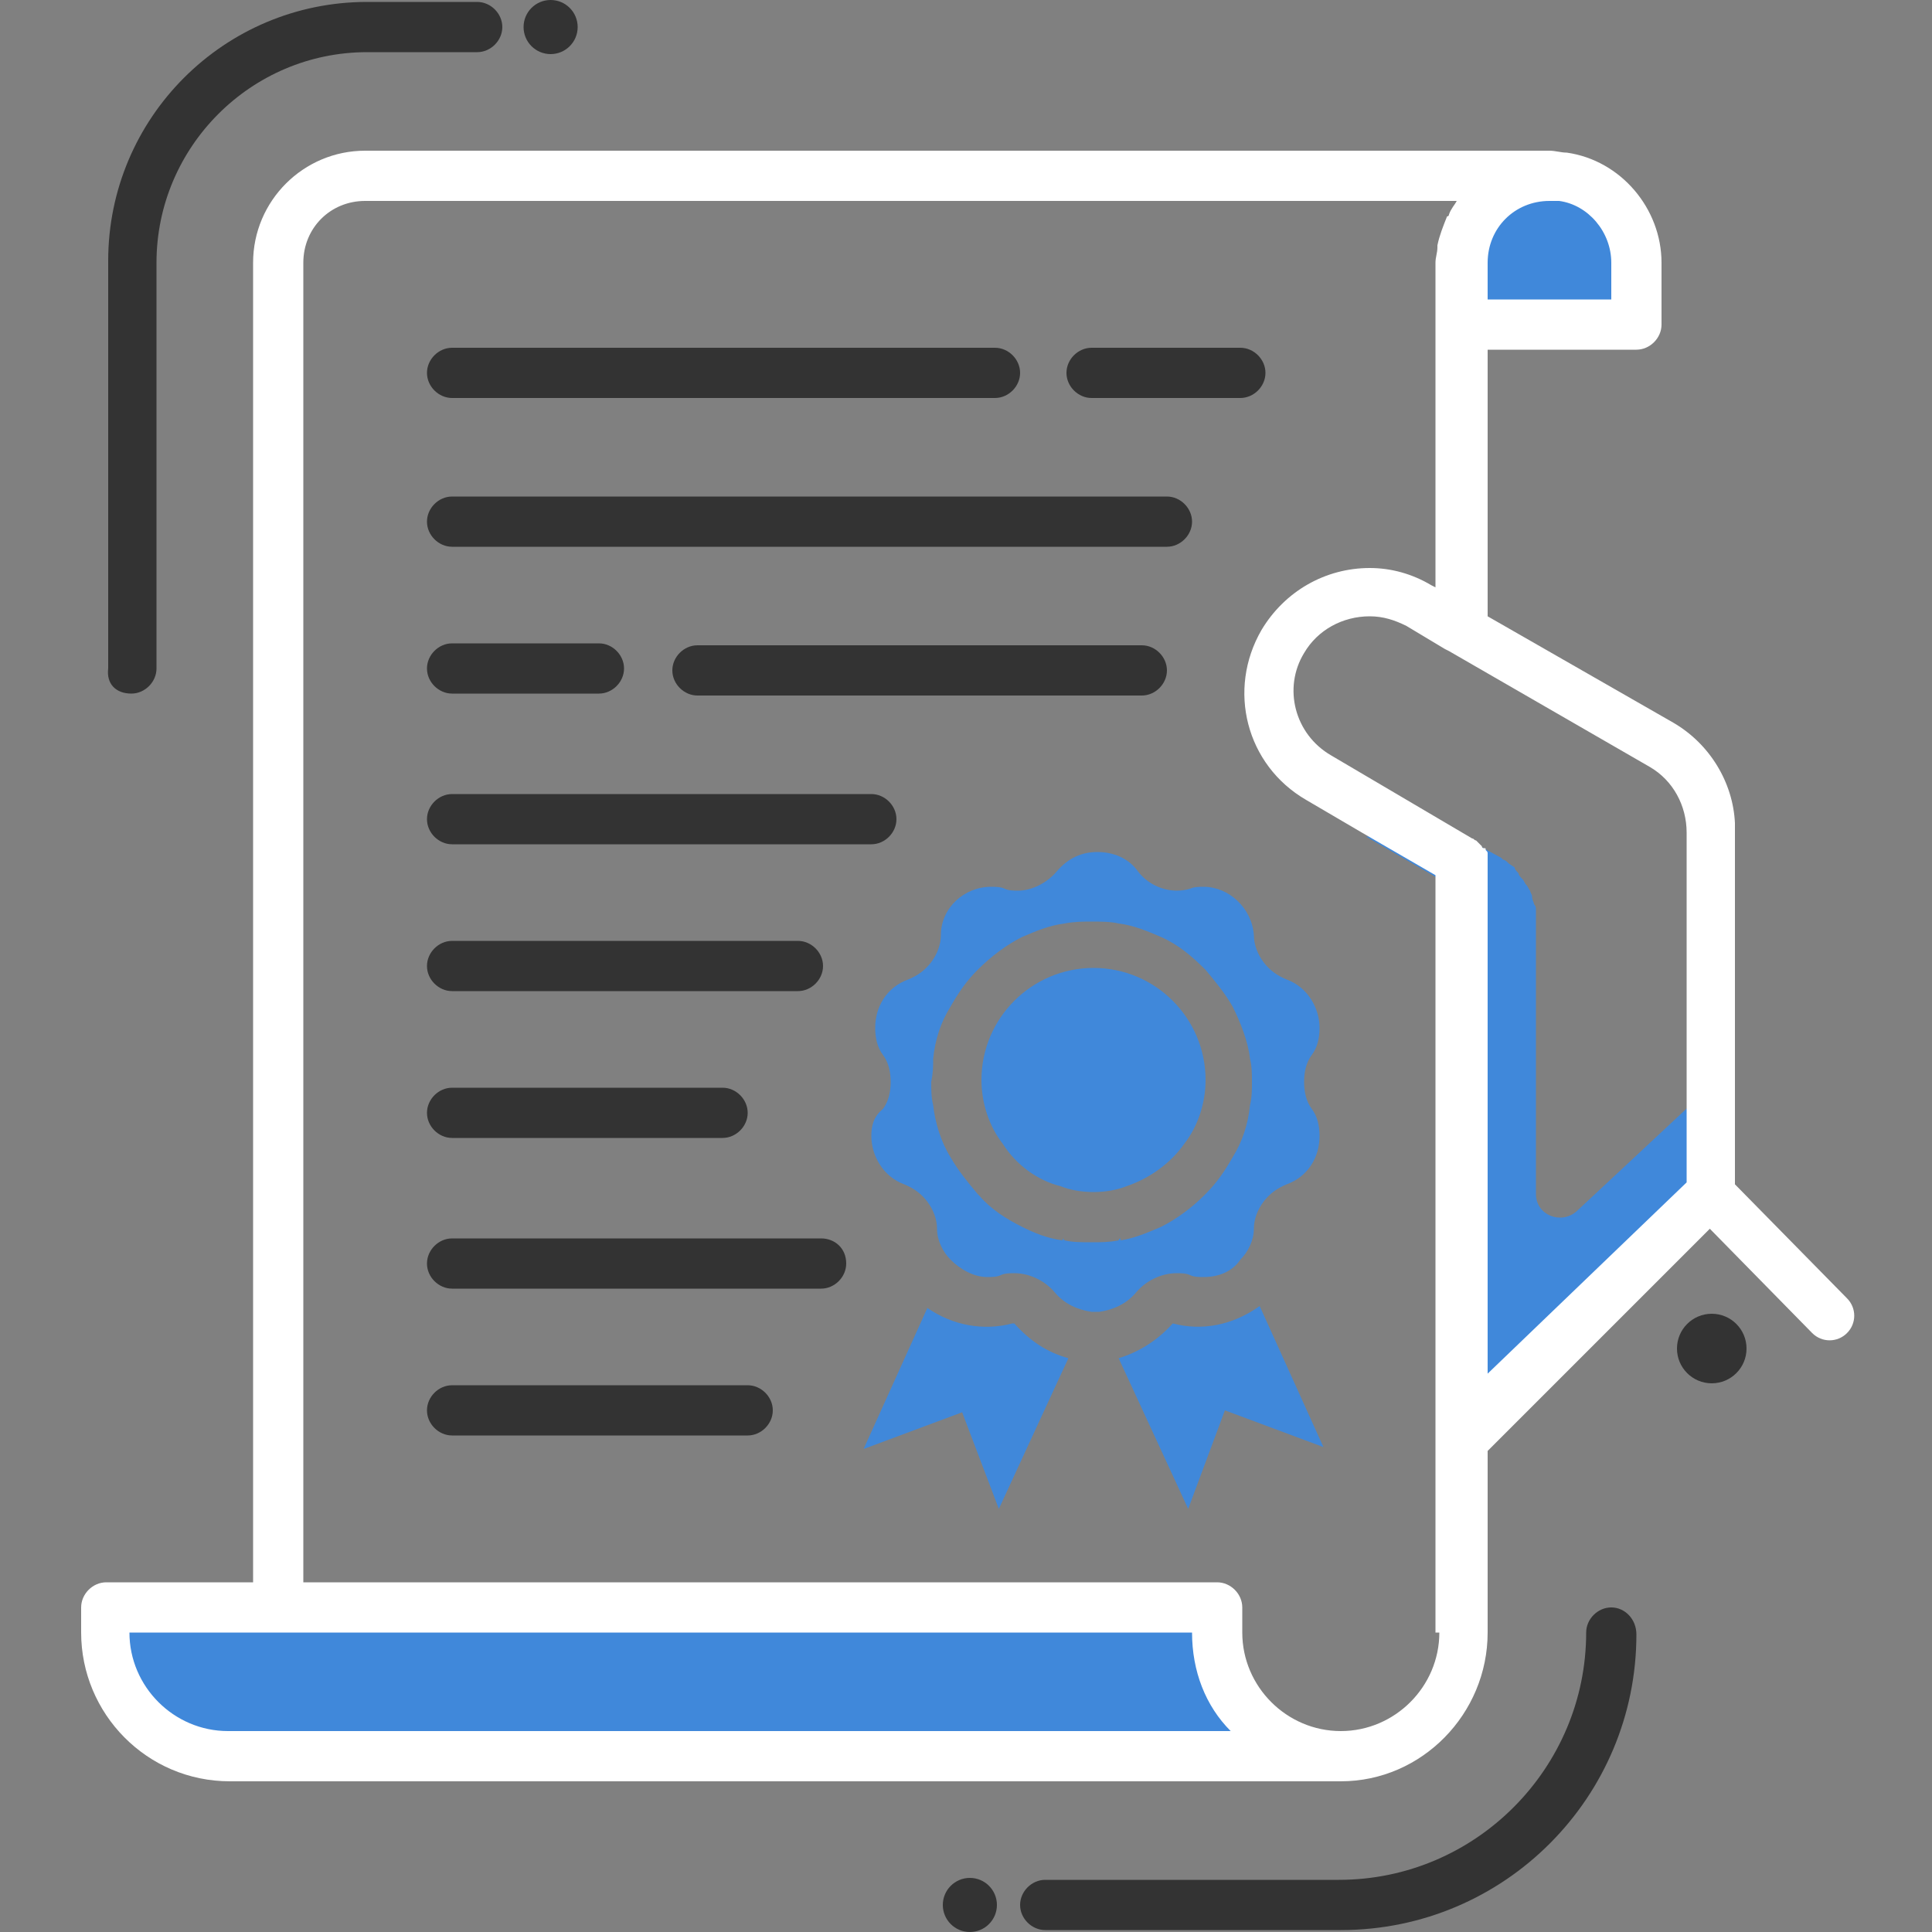 <?xml version="1.0" encoding="utf-8"?>
<!-- Generator: Adobe Illustrator 24.0.2, SVG Export Plug-In . SVG Version: 6.00 Build 0)  -->
<svg version="1.1" id="Layer_1" xmlns="http://www.w3.org/2000/svg" xmlns:xlink="http://www.w3.org/1999/xlink" x="0px" y="0px"
	 viewBox="0 0 100 100" style="enable-background:new 0 0 100 100;" xml:space="preserve">
<rect x="0" y="0" width="100" height="100" fill="#808080" stroke="none"/>
<style type="text/css">
	.st0{fill:#4088DA;}
	.st1{fill:#FFFFFF;}
	.st2{fill:#333333;}
</style>
<g id="certificate">
	<g>
		<path class="st0" d="M87.6,57.1l-6,5.6c-0.8,0.7-2.1,0.2-2.1-0.9V47.6c0,0,0-0.1,0-0.1c0-0.1,0-0.3,0-0.4c0-0.1,0-0.2-0.1-0.3
			c0-0.1-0.1-0.2-0.1-0.4c0-0.1-0.1-0.2-0.1-0.3c-0.1-0.1-0.1-0.2-0.2-0.3c-0.1-0.1-0.1-0.2-0.2-0.3c-0.1-0.1-0.2-0.2-0.2-0.3
			c-0.1-0.1-0.2-0.2-0.2-0.3l-0.3-0.2c-0.1-0.1-0.2-0.2-0.3-0.2c0,0-0.1-0.1-0.1-0.1l-1.1-0.6c0,0,0,0,0,0l-0.4-0.2l-0.5-0.3v0h-5
			l3.8,2.2v30.1c0.5-0.2,0.9-0.5,1.3-0.8l1.3-1.3l11.5-11.5v-3.8C87.3,57.9,88.6,56.1,87.6,57.1z"/>
		<path class="st0" d="M60.7,68.5C60.7,68.5,60.6,68.5,60.7,68.5c-0.8,0.9-1.8,1.5-2.8,1.8l3.6,7.8l1.9-5.1l5.1,1.9l-3.3-7.3
			C63.8,68.6,62.2,68.9,60.7,68.5z"/>
		<path class="st0" d="M51.7,78.1l3.6-7.8c-1.1-0.3-2-0.9-2.8-1.8c0,0-0.1,0-0.1,0c-1.5,0.4-3.1,0.1-4.4-0.8l-3.3,7.3l5.1-1.9
			L51.7,78.1z"/>
		<path class="st0" d="M54.9,61.4c0.5,0.2,1.1,0.3,1.7,0.3s1.2-0.1,1.7-0.3c1.2-0.4,2.3-1.2,3-2.2c0.7-0.9,1.1-2.1,1.1-3.3
			c0-3.2-2.6-5.8-5.8-5.8c-3.2,0-5.8,2.6-5.8,5.8c0,1.2,0.4,2.4,1.1,3.3C52.6,60.3,53.7,61.1,54.9,61.4z"/>
		<path class="st0" d="M45.1,58.8c0,1,0.6,2.1,1.7,2.5c0.5,0.2,0.9,0.5,1.2,0.9c0.3,0.4,0.5,0.9,0.5,1.4c0,0.6,0.3,1.2,0.7,1.6
			c0.5,0.5,1.2,0.9,1.9,0.9c0.2,0,0.5,0,0.7-0.1c0.2-0.1,0.5-0.1,0.7-0.1c0.8,0,1.6,0.4,2.1,1c0.5,0.6,1.2,0.9,1.9,1
			c0.1,0,0.1,0,0.2,0c0.1,0,0.1,0,0.2,0c0.7-0.1,1.4-0.4,1.9-1c0.5-0.6,1.3-1,2.1-1c0.2,0,0.5,0,0.7,0.1c0.2,0.1,0.5,0.1,0.7,0.1
			c0.8,0,1.5-0.3,1.9-0.9c0.4-0.4,0.7-1,0.7-1.6c0-0.5,0.2-1,0.5-1.4c0.3-0.4,0.7-0.7,1.2-0.9c1.1-0.4,1.7-1.4,1.7-2.5
			c0-0.5-0.1-1-0.4-1.4c-0.3-0.4-0.4-0.9-0.4-1.4c0-0.5,0.1-1,0.4-1.4c0.3-0.4,0.4-0.9,0.4-1.4c0-1-0.6-2.1-1.7-2.5
			c-0.5-0.2-0.9-0.5-1.2-0.9c-0.3-0.4-0.5-0.9-0.5-1.4c-0.1-1.4-1.3-2.5-2.6-2.5c-0.2,0-0.5,0-0.7,0.1c-1,0.3-2.1-0.1-2.7-0.9
			c-0.5-0.7-1.3-1-2.1-1c-0.8,0-1.5,0.3-2.1,1c-0.5,0.6-1.3,1-2,1c-0.2,0-0.5,0-0.7-0.1c-0.2-0.1-0.5-0.1-0.7-0.1
			c-1.4,0-2.6,1.1-2.6,2.5c0,0.5-0.2,1-0.5,1.4c-0.3,0.4-0.7,0.7-1.2,0.9c-1.1,0.4-1.7,1.4-1.7,2.5c0,0.5,0.1,1,0.4,1.4
			c0.3,0.4,0.4,0.9,0.4,1.4c0,0.5-0.1,1-0.4,1.4C45.2,57.8,45.1,58.3,45.1,58.8z M48.3,54.8c0.1-1,0.4-1.9,0.9-2.7
			c0.4-0.7,0.8-1.3,1.4-1.9c0.7-0.7,1.5-1.3,2.3-1.7c0.7-0.3,1.4-0.6,2.2-0.7c0.5-0.1,1-0.1,1.4-0.1s1,0,1.4,0.1
			c0.8,0.1,1.5,0.4,2.2,0.7c0.9,0.4,1.6,1,2.3,1.7c0.5,0.6,1,1.2,1.4,1.9c0.4,0.8,0.8,1.8,0.9,2.7c0.1,0.4,0.1,0.8,0.1,1.2
			s0,0.8-0.1,1.2c-0.1,1-0.4,1.9-0.9,2.7c-0.4,0.7-0.8,1.3-1.4,1.9c0,0-0.1,0.1-0.1,0.1c-0.6,0.6-1.4,1.2-2.2,1.6
			c-0.7,0.3-1.4,0.6-2.1,0.7l0-0.1c0,0-0.1,0-0.1,0.1c-0.5,0.1-0.9,0.1-1.4,0.1c-0.5,0-1,0-1.4-0.1c0,0-0.1-0.1-0.1-0.1l0,0.1
			c-0.8-0.1-1.5-0.4-2.1-0.7c-0.8-0.4-1.6-0.9-2.2-1.6c0,0-0.1-0.1-0.1-0.1c-0.5-0.6-1-1.2-1.4-1.9c-0.5-0.8-0.8-1.8-0.9-2.7
			c-0.1-0.4-0.1-0.8-0.1-1.2C48.3,55.5,48.3,55.2,48.3,54.8z"/>
		<path class="st0" d="M63,84.5v-1.3H43.8H18.3h0H5.5v1.3c0,3.5,2.9,6.4,6.4,6.4c0,0,0,0,0,0v0h57.5C65.8,90.9,63,88,63,84.5z"/>
		<path class="st0" d="M84.7,13.6c0-2.2-1.6-4.1-3.8-4.4c-0.2,0-0.4-0.1-0.7-0.1c-2.5,0-4.5,2-4.5,4.5v3.2h8.9L84.7,13.6L84.7,13.6z
			"/>
	</g>
	<g>
		<path class="st1" d="M95.6,67.2l-5.8-5.9V42.9c0-0.1,0-0.2,0-0.3c-0.1-2.1-1.3-4.1-3.2-5.2L77,31.9V18.1h7.7
			c0.7,0,1.3-0.6,1.3-1.3v-3.2c0-2.8-2.1-5.3-4.9-5.7c-0.3,0-0.6-0.1-0.9-0.1h0H18.9c-3.2,0-5.8,2.6-5.8,5.8v44.1c0,0.1,0,0.2,0,0.2
			v24H5.5c-0.7,0-1.3,0.6-1.3,1.3v1.3c0,4.2,3.4,7.7,7.7,7.7h5.7h51.8c0,0,0,0,0,0c4.2,0,7.6-3.5,7.6-7.7v-9.4l11.5-11.5l5.3,5.4
			c0.5,0.5,1.3,0.5,1.8,0C96.1,68.5,96.1,67.7,95.6,67.2z M85.4,39.7c1.2,0.7,1.9,2,1.9,3.4v18.1L77,71.1l0,0V44.6
			c0-0.1,0-0.1,0-0.2c0-0.1,0-0.1,0-0.2c0-0.1,0-0.1-0.1-0.2c0-0.1,0-0.1-0.1-0.1s-0.1-0.1-0.1-0.1c0,0,0,0-0.1-0.1
			c0,0-0.1-0.1-0.1-0.1c0,0-0.1-0.1-0.1-0.1c0,0,0,0,0,0c-0.1,0-0.1-0.1-0.2-0.1l0,0l-7.3-4.3c-1.9-1.1-2.5-3.5-1.4-5.3
			c0.7-1.2,2-1.9,3.4-1.9c0.7,0,1.3,0.2,1.9,0.5l2,1.2l0,0l0.2,0.1L85.4,39.7z M83.4,13.6v1.9H77v-1.9c0-1.8,1.4-3.2,3.2-3.2
			c0.2,0,0.3,0,0.5,0C82.2,10.6,83.4,12,83.4,13.6z M14.4,89.6h-2.6c-2.8,0-5.1-2.3-5.1-5.1h6.4h2.6h46c0,2,0.7,3.8,2,5.1H14.4z
			 M74.5,84.5c0,2.8-2.3,5.1-5.1,5.1c0,0,0,0,0,0c-2.8,0-5.1-2.3-5.1-5.1v-1.3c0-0.7-0.6-1.3-1.3-1.3H15.7V57.7c0-0.1,0-0.2,0-0.2
			V13.6c0-1.8,1.4-3.2,3.2-3.2h56.5c-0.1,0.2-0.3,0.4-0.4,0.7c0,0,0,0.1-0.1,0.1c-0.2,0.5-0.4,1-0.5,1.5c0,0,0,0.1,0,0.1
			c0,0.3-0.1,0.5-0.1,0.8v3.2c0,0,0,0,0,0v13.6l-0.2-0.1c-1-0.6-2.1-0.9-3.2-0.9c-2.3,0-4.4,1.2-5.6,3.2c-1.8,3.1-0.8,7,2.3,8.8
			l2.9,1.7l3.8,2.2V74v2.8V84.5z"/>
		<circle class="st2" cx="88.6" cy="69.8" r="1.8"/>
		<path class="st2" d="M65.5,19.3c0-0.7-0.6-1.3-1.3-1.3h-7.7c-0.7,0-1.3,0.6-1.3,1.3s0.6,1.3,1.3,1.3h7.7
			C64.9,20.6,65.5,20,65.5,19.3z"/>
		<path class="st2" d="M23.4,20.6h28.1c0.7,0,1.3-0.6,1.3-1.3s-0.6-1.3-1.3-1.3H23.4c-0.7,0-1.3,0.6-1.3,1.3S22.7,20.6,23.4,20.6z"
			/>
		<path class="st2" d="M60.4,25.7h-37c-0.7,0-1.3,0.6-1.3,1.3s0.6,1.3,1.3,1.3h37c0.7,0,1.3-0.6,1.3-1.3S61.1,25.7,60.4,25.7z"/>
		<path class="st2" d="M59.1,33.4h-23c-0.7,0-1.3,0.6-1.3,1.3s0.6,1.3,1.3,1.3h23c0.7,0,1.3-0.6,1.3-1.3S59.8,33.4,59.1,33.4z"/>
		<path class="st2" d="M45.1,41.1H23.4c-0.7,0-1.3,0.6-1.3,1.3s0.6,1.3,1.3,1.3h21.7c0.7,0,1.3-0.6,1.3-1.3S45.8,41.1,45.1,41.1z"/>
		<path class="st2" d="M23.4,35.9H31c0.7,0,1.3-0.6,1.3-1.3s-0.6-1.3-1.3-1.3h-7.6c-0.7,0-1.3,0.6-1.3,1.3S22.7,35.9,23.4,35.9z"/>
		<path class="st2" d="M23.4,51.3h17.9c0.7,0,1.3-0.6,1.3-1.3c0-0.7-0.6-1.3-1.3-1.3H23.4c-0.7,0-1.3,0.6-1.3,1.3
			C22.1,50.7,22.7,51.3,23.4,51.3z"/>
		<path class="st2" d="M23.4,58.9h14c0.7,0,1.3-0.6,1.3-1.3s-0.6-1.3-1.3-1.3h-14c-0.7,0-1.3,0.6-1.3,1.3S22.7,58.9,23.4,58.9z"/>
		<path class="st2" d="M42.5,64.1H23.4c-0.7,0-1.3,0.6-1.3,1.3c0,0.7,0.6,1.3,1.3,1.3h19.1c0.7,0,1.3-0.6,1.3-1.3
			C43.8,64.6,43.2,64.1,42.5,64.1z"/>
		<path class="st2" d="M38.7,71.7H23.4c-0.7,0-1.3,0.6-1.3,1.3c0,0.7,0.6,1.3,1.3,1.3h15.3c0.7,0,1.3-0.6,1.3-1.3
			C40,72.3,39.4,71.7,38.7,71.7z"/>
		<path class="st2" d="M6.8,35.9c0.7,0,1.3-0.6,1.3-1.3V13.6c0-6,4.9-10.9,10.9-10.9h5.7c0.7,0,1.3-0.6,1.3-1.3s-0.6-1.3-1.3-1.3
			h-5.7c-7.4,0-13.4,6-13.4,13.4v21.1C5.5,35.4,6,35.9,6.8,35.9z"/>
		<circle class="st2" cx="28.5" cy="1.4" r="1.4"/>
		<circle class="st2" cx="50.2" cy="98.6" r="1.4"/>
		<path class="st2" d="M83.4,83.2c-0.7,0-1.3,0.6-1.3,1.3c0,7-5.7,12.8-12.8,12.8H54.1c-0.7,0-1.3,0.6-1.3,1.3
			c0,0.7,0.6,1.3,1.3,1.3h15.3c8.5,0,15.3-6.9,15.3-15.3C84.7,83.8,84.1,83.2,83.4,83.2z"/>
	</g>
</g>
</svg>
